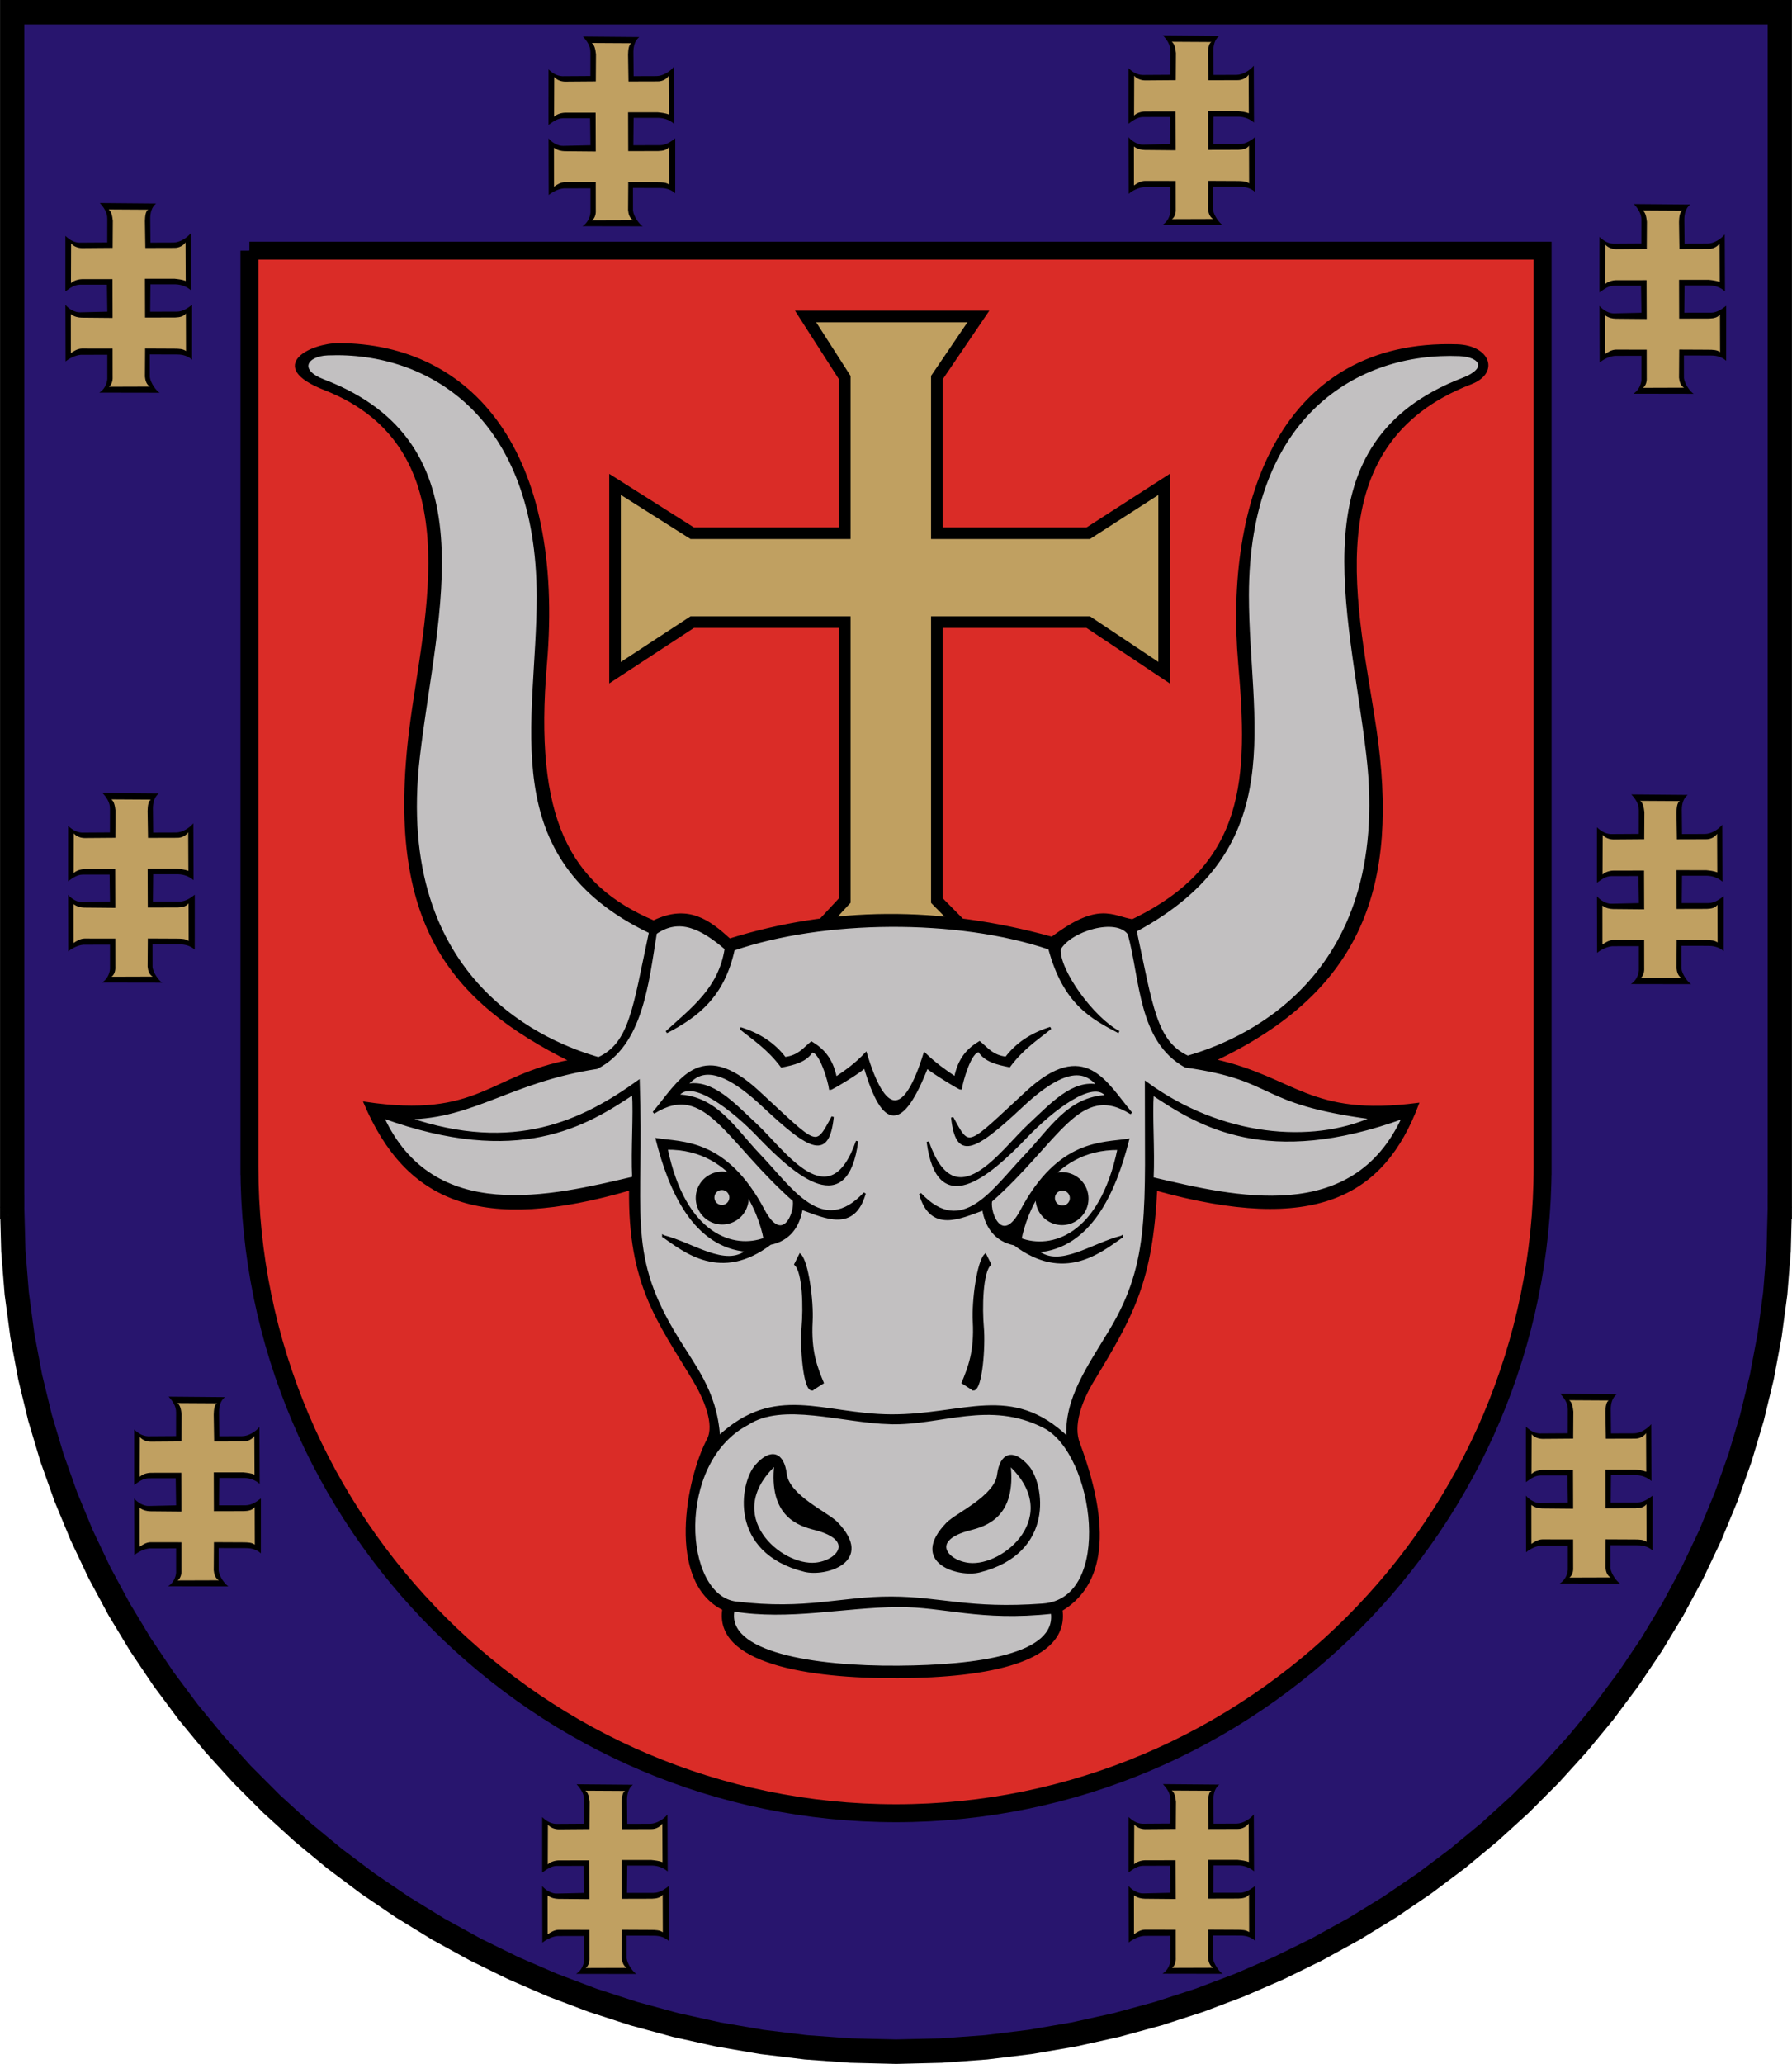<?xml version="1.0" encoding="UTF-8" standalone="no"?>
<!-- Created with Inkscape (http://www.inkscape.org/) -->

<svg
   xmlns:dc="http://purl.org/dc/elements/1.1/"
   xmlns:cc="http://creativecommons.org/ns#"
   xmlns:rdf="http://www.w3.org/1999/02/22-rdf-syntax-ns#"
   xmlns:svg="http://www.w3.org/2000/svg"
   xmlns="http://www.w3.org/2000/svg"
   version="1.0"
   width="774.14"
   height="891.161"
   id="svg3323">
  <defs
     id="defs3325">
    <style
       type="text/css"
       id="style6" />
    <style
       type="text/css"
       id="style4326" />
  </defs>
  <g
     transform="translate(634.927,-206.948)"
     id="layer1">
    <g
       id="g4935">
      <path
         d="m -629.667,212.235 763.617,0 0,515.832 -0.002,0 c 0,0.06 0.002,0.121 0.002,0.182 0,200.8 -171.516,364.573 -381.809,364.573 -210.293,0 -381.809,-163.773 -381.809,-364.573 0,-0.06 0.002,-0.121 0.002,-0.182 l -0.002,0 0,-515.832 10e-4,0 z"
         id="_75617888"
         style="fill:#28156e;fill-opacity:1" />
      <path
         d="m 139.192,212.235 -5.24,5.288 -763.617,0 0,-10.575 763.617,0 5.24,5.288 0,0 z m -5.24,-5.288 5.24,0 0,5.288 -5.24,-5.288 z m 0,526.405 -5.24,-5.288 0,-515.832 10.48,0 0,515.832 -5.24,5.288 z m 5.24,-5.288 0,5.288 -5.24,0 5.24,-5.288 z m -10.503,0 5.261,-5.288 0.002,0 0,10.575 -0.002,0 -5.261,-5.288 0,0 z m 0,0 0,-5.288 5.261,0 -5.261,5.288 z m 10.503,0.182 -10.48,0 -0.021,0 0,-0.005 0,-0.006 0,-0.005 0,-0.006 0,-0.005 0.021,0.242 -5e-4,-0.005 -0.021,-0.254 0,-0.005 0,-0.006 0.021,0.243 -5e-4,-0.006 -0.021,-0.253 0,-0.006 0,-0.005 0.021,0.243 -4.9e-4,-0.006 -0.021,-0.253 0,-0.006 0.021,0.243 -5e-4,-0.006 -0.021,-0.253 0,-0.006 0,-0.005 0.021,0.242 -4.9e-4,-0.005 -0.021,-0.254 0,-0.005 0,-0.006 0,-0.005 0,-0.006 0,-0.005 10.522,0 0,0.005 0,0.006 0,0.005 0,0.006 0,0.005 -0.021,-0.242 5e-4,0.005 0.021,0.254 0,0.005 0,0.006 -0.021,-0.243 4.9e-4,0.006 0.021,0.253 0,0.006 -0.021,-0.242 5e-4,0.006 0.021,0.253 0,0.005 0,0.006 -0.021,-0.243 4.9e-4,0.006 0.021,0.253 0,0.006 0,0.005 -0.021,-0.242 5e-4,0.005 0.021,0.254 0,0.005 0,0.006 0,0.005 0,0.006 0,0.005 -0.021,0 z m 0.021,0 -0.01,0 -0.01,0 0.021,0 0,0 z m -387.07,369.861 0,-10.575 0,0 19.351,-0.455 19.099,-1.391 18.823,-2.305 18.503,-3.174 18.219,-4.02 17.85,-4.864 17.476,-5.663 17.101,-6.46 16.678,-7.214 16.233,-7.965 15.762,-8.671 15.288,-9.376 14.77,-10.037 14.226,-10.694 13.68,-11.309 13.087,-11.92 12.492,-12.508 11.831,-13.031 11.187,-13.595 10.519,-14.092 9.805,-14.588 9.068,-15.04 8.327,-15.488 7.56,-15.894 6.75,-16.297 5.915,-16.655 5.076,-17.032 4.214,-17.344 3.326,-17.634 2.394,-17.941 1.459,-18.183 0.498,-18.444 10.48,0 -0.498,18.981 -1.5,18.761 -2.477,18.478 -3.409,18.212 -4.337,17.881 -5.241,17.528 -6.121,17.192 -6.956,16.792 -7.766,16.39 -8.573,15.943 -9.355,15.494 -10.093,15.001 -10.806,14.505 -11.516,13.967 -12.201,13.445 -12.821,12.839 -13.457,12.25 -14.05,11.639 -14.638,10.983 -15.18,10.326 -15.699,9.624 -16.214,8.919 -16.685,8.171 -17.131,7.42 -17.552,6.626 -17.97,5.829 -18.343,4.988 -18.672,4.144 -19.037,3.257 -19.317,2.346 -19.592,1.433 -19.844,0.497 0,0 0,0 z m 0,0 0,0 0,0 0,0 z m -387.07,-369.861 10.522,0 -0.021,0 0.498,18.444 1.459,18.183 2.394,17.941 3.326,17.634 4.214,17.344 5.076,17.032 5.915,16.655 6.75,16.297 7.56,15.894 8.327,15.488 9.068,15.04 9.805,14.588 10.519,14.092 11.187,13.595 11.831,13.031 12.492,12.508 13.087,11.92 13.68,11.309 14.226,10.694 14.77,10.037 15.288,9.376 15.763,8.671 16.233,7.965 16.678,7.214 17.101,6.46 17.477,5.663 17.85,4.864 18.219,4.02 18.503,3.174 18.823,2.305 19.099,1.391 19.351,0.455 0,10.575 -19.844,-0.497 -19.592,-1.433 -19.317,-2.346 -19.037,-3.257 -18.672,-4.144 -18.343,-4.988 -17.971,-5.829 -17.552,-6.626 -17.131,-7.42 -16.685,-8.171 -16.215,-8.919 -15.699,-9.624 -15.18,-10.326 -14.638,-10.983 -14.05,-11.639 -13.457,-12.25 -12.821,-12.839 -12.201,-13.445 -11.516,-13.967 -10.806,-14.505 -10.093,-15.001 -9.355,-15.494 -8.573,-15.943 -7.766,-16.39 -6.956,-16.792 -6.121,-17.192 -5.241,-17.528 -4.337,-17.881 -3.409,-18.212 -2.477,-18.478 -1.5,-18.761 -0.498,-18.981 -0.021,0 0,0 z m 0.021,0 -0.01,0 -0.01,0 0.021,0 z m 5.242,5.106 0,-10.575 5.261,5.288 0,0.005 0,0.006 0,0.005 0,0.006 0,0.005 -0.021,0.254 -4.9e-4,0.005 0.021,-0.242 0,0.005 0,0.006 -0.021,0.253 -5e-4,0.006 0.021,-0.243 0,0.006 -0.021,0.253 -4.9e-4,0.006 0.021,-0.243 0,0.005 0,0.006 -0.021,0.253 -5e-4,0.006 0.021,-0.243 0,0.006 0,0.005 -0.021,0.254 -5e-4,0.005 0.021,-0.242 0,0.005 0,0.006 0,0.005 0,0.006 0,0.005 -10.522,0 0,-0.005 0,-0.006 0,-0.005 0,-0.006 0,-0.005 0.021,-0.254 5e-4,-0.005 -0.021,0.242 0,-0.005 0,-0.006 0.021,-0.253 4.9e-4,-0.006 -0.021,0.243 0,-0.006 0,-0.005 0.021,-0.253 5e-4,-0.006 -0.021,0.242 0,-0.006 0.021,-0.253 4.9e-4,-0.006 -0.021,0.243 0,-0.006 0,-0.005 0.021,-0.254 5e-4,-0.005 -0.021,0.242 0,-0.005 0,-0.006 0,-0.005 0,-0.006 0,-0.005 5.261,5.288 0,0 z m 0,-10.575 5.261,0 0,5.288 -5.261,-5.288 z m -5.242,5.288 5.24,-5.288 0.002,0 0,10.575 -0.002,0 -5.24,-5.288 0,0 z m 5.24,5.288 -5.24,0 0,-5.288 5.24,5.288 z m 0,-526.405 5.24,5.288 0,515.832 -10.48,0 0,-515.832 5.24,-5.288 0,0 z m -5.24,5.288 0,-5.288 5.24,0 -5.24,5.288 z"
         id="_756178881"
         style="fill:#000000;fill-rule:nonzero" />
      <path
         d="m -567.485,294.824 c -1.986,1.602 -2.504,4.057 -2.537,6.364 l 0.099,10.527 9.916,-0.034 c 2.734,-0.029 5.79,-1.943 7.451,-3.968 l 0.098,24.558 c -1.878,-1.654 -4.255,-2.482 -6.601,-2.548 l -10.869,-0.004 -0.116,11.82 11.473,-0.013 c 2.802,0.006 5.241,-1.904 6.635,-2.981 l -0.018,23.72 c -2.322,-2.12 -5.139,-2.285 -6.856,-2.266 l -11.389,-0.019 0.011,9.789 c 0.273,2.514 2.786,5.966 4.219,6.763 l -26.073,-0.045 c 2.027,-1.166 3.356,-3.735 3.479,-5.935 l -0.002,-10.433 -11.524,0.027 c -2.337,0.233 -4.844,1.475 -6.514,2.871 l -0.068,-24.446 c 1.438,1.8 4.175,3.346 6.326,3.238 l 11.785,-0.272 -0.177,-11.687 -11.699,0.015 c -2.51,0.11 -4.105,1.376 -6.244,2.884 l 0.003,-23.949 c 2.155,2.009 4.169,3.102 7.004,2.917 l 11.076,-0.071 0.022,-10.151 c 0.085,-2.878 -1.689,-5.209 -3.241,-6.884 l 24.33,0.21 0,0 z"
         id="_75617816"
         style="fill:#000000" />
      <path
         d="m -572.136,314.009 12.499,-0.036 c 2.267,0.057 4.042,-1.151 4.862,-2.375 l 0.077,16.658 c -1.465,-0.576 -3.327,-0.787 -4.826,-0.935 l -12.78,-0.003 0.054,16.752 13.012,-0.034 c 2.004,-0.059 3.712,-0.454 4.614,-1.764 l 0.054,16.255 c -1.348,-0.982 -3.049,-0.994 -4.986,-1.019 l -12.676,-0.061 -0.082,12.087 c 0.156,1.714 0.633,3.448 2.183,4.37 l -17.755,0.058 c 1.282,-0.952 1.714,-2.758 1.619,-4.325 l -0.016,-12.149 -13.307,-0.023 c -1.907,0.056 -3.469,1.098 -4.727,1.944 l -0.011,-16.812 c 1.548,1.17 3.155,1.461 4.653,1.51 l 13.395,0.124 -0.055,-16.751 -13.191,0.011 c -1.782,0.063 -3.652,0.663 -4.753,1.733 l 0.065,-17.169 c 1.029,1.245 2.822,1.986 4.674,2.012 l 13.28,-0.104 0.073,-11.697 c -0.236,-2.061 -0.575,-3.985 -1.804,-4.883 l 17.118,0.101 c -1.147,0.529 -1.408,2.86 -1.453,4.909 l 0.19,11.617 0,0 z"
         id="_75617744"
         style="fill:#c0a061;fill-opacity:1" />
      <path
         d="m -537.767,810.198 c -1.986,1.602 -2.504,4.057 -2.538,6.364 l 0.099,10.527 9.916,-0.033 c 2.734,-0.029 5.789,-1.943 7.451,-3.968 l 0.097,24.558 c -1.878,-1.654 -4.255,-2.482 -6.601,-2.548 l -10.868,-0.004 -0.116,11.82 11.473,-0.013 c 2.802,0.006 5.241,-1.904 6.634,-2.981 l -0.017,23.72 c -2.323,-2.12 -5.139,-2.285 -6.856,-2.266 l -11.389,-0.019 0.011,9.789 c 0.273,2.514 2.785,5.966 4.219,6.763 l -26.073,-0.044 c 2.027,-1.166 3.356,-3.735 3.479,-5.935 l -0.002,-10.433 -11.524,0.027 c -2.337,0.233 -4.845,1.475 -6.514,2.871 l -0.068,-24.446 c 1.438,1.8 4.175,3.346 6.326,3.238 l 11.785,-0.272 -0.177,-11.687 -11.699,0.015 c -2.509,0.11 -4.105,1.376 -6.243,2.884 l 0.003,-23.949 c 2.155,2.009 4.169,3.102 7.004,2.917 l 11.076,-0.071 0.022,-10.151 c 0.084,-2.878 -1.689,-5.209 -3.241,-6.884 l 24.33,0.21 0,0 z"
         id="_75539008"
         style="fill:#000000" />
      <path
         d="m -542.417,829.385 12.499,-0.036 c 2.267,0.057 4.042,-1.151 4.862,-2.375 l 0.077,16.658 c -1.466,-0.575 -3.327,-0.787 -4.826,-0.935 l -12.78,-0.003 0.054,16.752 13.013,-0.034 c 2.003,-0.059 3.712,-0.454 4.614,-1.764 l 0.053,16.255 c -1.348,-0.982 -3.049,-0.994 -4.985,-1.019 l -12.676,-0.061 -0.082,12.087 c 0.156,1.714 0.633,3.448 2.182,4.37 l -17.755,0.058 c 1.282,-0.952 1.714,-2.758 1.619,-4.325 l -0.016,-12.149 -13.307,-0.023 c -1.907,0.056 -3.469,1.098 -4.727,1.944 l -0.012,-16.812 c 1.548,1.17 3.155,1.461 4.653,1.51 l 13.395,0.124 -0.054,-16.751 -13.192,0.011 c -1.782,0.063 -3.652,0.663 -4.753,1.733 l 0.066,-17.169 c 1.029,1.245 2.822,1.986 4.674,2.012 l 13.28,-0.104 0.073,-11.697 c -0.235,-2.061 -0.575,-3.985 -1.803,-4.883 l 17.118,0.101 c -1.146,0.529 -1.408,2.86 -1.453,4.909 l 0.19,11.617 0,0 z"
         id="_75538936"
         style="fill:#c0a061;fill-opacity:1" />
      <path
         d="m -358.768,222.963 c -1.986,1.602 -2.504,4.057 -2.537,6.364 l 0.099,10.527 9.916,-0.033 c 2.734,-0.029 5.79,-1.943 7.451,-3.968 l 0.097,24.558 c -1.878,-1.653 -4.255,-2.482 -6.601,-2.548 l -10.868,-0.004 -0.117,11.819 11.473,-0.013 c 2.802,0.007 5.241,-1.904 6.635,-2.981 l -0.017,23.72 c -2.323,-2.12 -5.139,-2.284 -6.856,-2.265 l -11.389,-0.019 0.012,9.789 c 0.273,2.514 2.785,5.966 4.219,6.764 l -26.073,-0.045 c 2.027,-1.166 3.356,-3.735 3.479,-5.935 l -0.002,-10.433 -11.524,0.027 c -2.337,0.233 -4.844,1.475 -6.514,2.871 l -0.067,-24.446 c 1.438,1.8 4.175,3.346 6.325,3.238 l 11.785,-0.272 -0.177,-11.687 -11.699,0.015 c -2.509,0.11 -4.105,1.377 -6.243,2.884 l 0.003,-23.949 c 2.155,2.01 4.168,3.102 7.004,2.917 l 11.076,-0.07 0.022,-10.152 c 0.084,-2.878 -1.689,-5.208 -3.241,-6.884 l 24.33,0.21 0,0 z"
         id="_75538840"
         style="fill:#000000" />
      <path
         d="m -363.418,242.147 12.499,-0.035 c 2.267,0.057 4.042,-1.151 4.862,-2.375 l 0.077,16.658 c -1.466,-0.575 -3.327,-0.787 -4.826,-0.935 l -12.78,-0.002 0.054,16.752 13.012,-0.034 c 2.004,-0.059 3.712,-0.453 4.614,-1.764 l 0.054,16.255 c -1.348,-0.982 -3.049,-0.994 -4.986,-1.019 l -12.676,-0.061 -0.082,12.087 c 0.156,1.714 0.633,3.448 2.183,4.37 l -17.755,0.058 c 1.282,-0.953 1.714,-2.758 1.619,-4.325 l -0.016,-12.149 -13.308,-0.023 c -1.906,0.056 -3.469,1.098 -4.727,1.944 l -0.011,-16.813 c 1.548,1.17 3.155,1.461 4.653,1.51 l 13.395,0.124 -0.055,-16.751 -13.191,0.011 c -1.782,0.062 -3.652,0.663 -4.753,1.733 l 0.066,-17.169 c 1.029,1.245 2.821,1.986 4.674,2.011 l 13.28,-0.103 0.073,-11.697 c -0.236,-2.061 -0.575,-3.984 -1.804,-4.883 l 17.118,0.101 c -1.147,0.529 -1.408,2.86 -1.453,4.909 l 0.19,11.616 0,0 z"
         id="_75538768"
         style="fill:#c0a061;fill-opacity:1" />
      <path
         d="m -108.226,222.433 c -1.986,1.602 -2.504,4.057 -2.537,6.364 l 0.099,10.527 9.916,-0.033 c 2.734,-0.029 5.79,-1.943 7.451,-3.968 l 0.097,24.558 c -1.878,-1.653 -4.255,-2.482 -6.601,-2.548 l -10.868,-0.004 -0.117,11.819 11.473,-0.013 c 2.802,0.007 5.241,-1.904 6.635,-2.981 l -0.017,23.72 c -2.323,-2.121 -5.139,-2.285 -6.856,-2.266 l -11.389,-0.019 0.012,9.789 c 0.273,2.513 2.785,5.966 4.219,6.763 l -26.073,-0.045 c 2.027,-1.166 3.356,-3.735 3.48,-5.935 l -0.002,-10.433 -11.524,0.027 c -2.337,0.232 -4.844,1.474 -6.514,2.87 l -0.067,-24.445 c 1.438,1.799 4.174,3.346 6.325,3.238 l 11.785,-0.272 -0.177,-11.686 -11.699,0.014 c -2.51,0.11 -4.105,1.377 -6.243,2.884 l 0.003,-23.949 c 2.155,2.01 4.168,3.102 7.004,2.917 l 11.075,-0.07 0.022,-10.152 c 0.085,-2.878 -1.689,-5.208 -3.24,-6.884 l 24.33,0.21 0,0 z"
         id="_75538672"
         style="fill:#000000" />
      <path
         d="m -112.877,241.617 12.499,-0.035 c 2.267,0.057 4.042,-1.151 4.862,-2.375 l 0.077,16.658 c -1.466,-0.575 -3.327,-0.787 -4.826,-0.935 l -12.78,-0.002 0.054,16.752 13.012,-0.034 c 2.004,-0.059 3.712,-0.453 4.614,-1.764 l 0.054,16.255 c -1.348,-0.982 -3.049,-0.994 -4.986,-1.019 l -12.676,-0.061 -0.082,12.087 c 0.156,1.714 0.633,3.448 2.183,4.37 l -17.755,0.058 c 1.282,-0.953 1.714,-2.758 1.619,-4.325 l -0.016,-12.149 -13.308,-0.023 c -1.906,0.056 -3.469,1.098 -4.727,1.944 l -0.011,-16.813 c 1.548,1.17 3.155,1.461 4.653,1.51 l 13.395,0.124 -0.054,-16.751 -13.191,0.011 c -1.782,0.062 -3.652,0.663 -4.753,1.733 l 0.065,-17.169 c 1.029,1.245 2.822,1.986 4.674,2.011 l 13.28,-0.103 0.073,-11.697 c -0.236,-2.06 -0.575,-3.984 -1.804,-4.883 l 17.118,0.101 c -1.147,0.529 -1.408,2.86 -1.453,4.909 l 0.19,11.616 0,0 z"
         id="_75538600"
         style="fill:#c0a061;fill-opacity:1" />
      <path
         d="m -361.51,977.563 c -1.986,1.602 -2.504,4.057 -2.537,6.364 l 0.099,10.527 9.916,-0.034 c 2.734,-0.029 5.79,-1.943 7.451,-3.968 l 0.098,24.558 c -1.878,-1.653 -4.255,-2.482 -6.601,-2.548 l -10.868,0 -0.117,11.819 11.473,-0.013 c 2.802,0.01 5.241,-1.904 6.635,-2.981 l -0.017,23.72 c -2.323,-2.121 -5.139,-2.285 -6.856,-2.266 l -11.389,-0.019 0.012,9.789 c 0.273,2.513 2.785,5.966 4.219,6.763 l -26.073,-0.045 c 2.027,-1.166 3.356,-3.735 3.48,-5.935 l -0.002,-10.433 -11.524,0.027 c -2.337,0.232 -4.844,1.475 -6.514,2.871 l -0.068,-24.446 c 1.438,1.8 4.175,3.345 6.326,3.238 l 11.785,-0.272 -0.177,-11.687 -11.699,0.015 c -2.51,0.11 -4.105,1.376 -6.244,2.884 l 0.003,-23.949 c 2.155,2.01 4.169,3.102 7.004,2.917 l 11.076,-0.07 0.022,-10.152 c 0.085,-2.878 -1.689,-5.208 -3.241,-6.884 l 24.33,0.21 0,0 z"
         id="_75538504"
         style="fill:#000000" />
      <path
         d="m -366.161,996.745 12.499,-0.035 c 2.267,0.057 4.042,-1.151 4.862,-2.375 l 0.077,16.658 c -1.466,-0.576 -3.327,-0.787 -4.826,-0.935 l -12.78,0 0.055,16.752 13.012,-0.034 c 2.004,-0.059 3.712,-0.454 4.614,-1.764 l 0.054,16.255 c -1.348,-0.982 -3.049,-0.993 -4.986,-1.019 l -12.676,-0.062 -0.082,12.087 c 0.156,1.714 0.633,3.448 2.183,4.37 l -17.755,0.058 c 1.282,-0.952 1.714,-2.758 1.619,-4.325 l -0.016,-12.149 -13.307,-0.023 c -1.906,0.056 -3.469,1.098 -4.727,1.944 l -0.011,-16.813 c 1.548,1.17 3.155,1.462 4.653,1.51 l 13.395,0.124 -0.054,-16.751 -13.191,0.011 c -1.782,0.063 -3.652,0.663 -4.753,1.733 l 0.065,-17.169 c 1.029,1.245 2.822,1.986 4.674,2.011 l 13.28,-0.103 0.073,-11.697 c -0.236,-2.061 -0.575,-3.985 -1.804,-4.883 l 17.118,0.101 c -1.147,0.529 -1.408,2.86 -1.453,4.909 l 0.19,11.616 0,0 z"
         id="_75538432"
         style="fill:#c0a061;fill-opacity:1" />
      <path
         d="m -108.211,977.499 c -1.986,1.602 -2.504,4.057 -2.537,6.364 l 0.099,10.527 9.916,-0.034 c 2.734,-0.029 5.79,-1.943 7.451,-3.968 l 0.098,24.558 c -1.878,-1.654 -4.255,-2.482 -6.601,-2.547 l -10.868,0 -0.117,11.82 11.473,-0.013 c 2.802,0.01 5.241,-1.904 6.635,-2.981 l -0.017,23.72 c -2.323,-2.121 -5.139,-2.285 -6.856,-2.266 l -11.389,-0.019 0.012,9.789 c 0.273,2.514 2.785,5.966 4.219,6.763 l -26.073,-0.045 c 2.027,-1.166 3.356,-3.735 3.48,-5.935 l -0.002,-10.433 -11.524,0.027 c -2.337,0.233 -4.844,1.475 -6.514,2.871 l -0.067,-24.446 c 1.438,1.8 4.174,3.345 6.325,3.238 l 11.785,-0.272 -0.177,-11.687 -11.699,0.015 c -2.51,0.11 -4.105,1.376 -6.244,2.884 l 0.003,-23.949 c 2.155,2.009 4.168,3.102 7.004,2.916 l 11.075,-0.07 0.022,-10.151 c 0.085,-2.878 -1.689,-5.209 -3.241,-6.884 l 24.33,0.21 0,0 z"
         id="_75538336"
         style="fill:#000000" />
      <path
         d="m -112.862,996.686 12.499,-0.036 c 2.267,0.057 4.042,-1.151 4.862,-2.375 l 0.077,16.658 c -1.466,-0.576 -3.327,-0.787 -4.826,-0.935 l -12.78,0 0.055,16.752 13.012,-0.034 c 2.004,-0.059 3.712,-0.454 4.614,-1.764 l 0.054,16.255 c -1.348,-0.982 -3.049,-0.994 -4.986,-1.019 l -12.676,-0.062 -0.082,12.087 c 0.156,1.714 0.633,3.448 2.183,4.37 l -17.755,0.058 c 1.282,-0.952 1.714,-2.758 1.619,-4.325 l -0.016,-12.149 -13.308,-0.023 c -1.906,0.056 -3.469,1.098 -4.727,1.944 l -0.011,-16.812 c 1.548,1.17 3.155,1.461 4.653,1.51 l 13.395,0.124 -0.055,-16.751 -13.191,0.011 c -1.782,0.063 -3.652,0.663 -4.753,1.733 l 0.065,-17.169 c 1.029,1.245 2.822,1.986 4.674,2.012 l 13.28,-0.104 0.073,-11.697 c -0.236,-2.061 -0.575,-3.985 -1.804,-4.883 l 17.118,0.101 c -1.147,0.529 -1.408,2.86 -1.453,4.909 l 0.19,11.617 0,0 z"
         id="_75538264"
         style="fill:#c0a061;fill-opacity:1" />
      <path
         d="m 63.459,808.978 c -1.986,1.602 -2.504,4.057 -2.538,6.364 l 0.099,10.527 9.916,-0.033 c 2.734,-0.029 5.789,-1.943 7.451,-3.968 l 0.097,24.558 c -1.878,-1.653 -4.255,-2.482 -6.601,-2.548 l -10.868,-0.004 -0.116,11.819 11.473,-0.013 c 2.802,0.007 5.241,-1.904 6.634,-2.981 l -0.017,23.72 c -2.323,-2.12 -5.139,-2.284 -6.856,-2.265 l -11.389,-0.019 0.011,9.789 c 0.273,2.514 2.785,5.966 4.219,6.764 l -26.073,-0.045 c 2.027,-1.166 3.356,-3.735 3.479,-5.935 l -0.003,-10.433 -11.524,0.027 c -2.336,0.233 -4.844,1.475 -6.514,2.871 l -0.067,-24.446 c 1.438,1.8 4.175,3.346 6.325,3.238 l 11.786,-0.272 -0.177,-11.687 -11.699,0.015 c -2.509,0.11 -4.105,1.377 -6.243,2.884 l 0.003,-23.949 c 2.155,2.009 4.168,3.102 7.004,2.917 l 11.076,-0.071 0.022,-10.151 c 0.084,-2.878 -1.689,-5.208 -3.241,-6.884 l 24.33,0.211 0,0 z"
         id="_75538168"
         style="fill:#000000" />
      <path
         d="m 58.807,828.16 12.499,-0.035 c 2.267,0.057 4.042,-1.151 4.862,-2.375 l 0.077,16.658 c -1.466,-0.575 -3.327,-0.787 -4.826,-0.935 l -12.78,-0.002 0.054,16.751 13.013,-0.034 c 2.003,-0.059 3.712,-0.453 4.614,-1.764 l 0.054,16.255 c -1.348,-0.982 -3.049,-0.994 -4.985,-1.019 l -12.676,-0.061 -0.082,12.087 c 0.156,1.713 0.633,3.448 2.182,4.37 l -17.755,0.058 c 1.282,-0.953 1.714,-2.758 1.619,-4.325 l -0.016,-12.149 -13.307,-0.023 c -1.907,0.056 -3.469,1.098 -4.727,1.944 l -0.012,-16.813 c 1.548,1.17 3.155,1.461 4.653,1.51 l 13.395,0.124 -0.054,-16.751 -13.192,0.011 c -1.782,0.062 -3.652,0.663 -4.753,1.733 l 0.065,-17.169 c 1.029,1.245 2.822,1.985 4.674,2.011 l 13.28,-0.103 0.073,-11.697 c -0.235,-2.061 -0.575,-3.984 -1.803,-4.883 l 17.118,0.1 c -1.146,0.529 -1.408,2.86 -1.453,4.909 l 0.19,11.617 0,0 z"
         id="_75538096"
         style="fill:#c0a061;fill-opacity:1" />
      <path
         d="m -566.33,549.544 c -1.986,1.602 -2.504,4.057 -2.537,6.364 l 0.099,10.527 9.916,-0.033 c 2.734,-0.029 5.79,-1.943 7.451,-3.968 l 0.098,24.558 c -1.878,-1.653 -4.255,-2.482 -6.601,-2.548 l -10.868,-0.004 -0.117,11.819 11.473,-0.013 c 2.802,0.007 5.241,-1.904 6.635,-2.981 l -0.017,23.72 c -2.323,-2.121 -5.139,-2.285 -6.856,-2.266 l -11.389,-0.019 0.012,9.789 c 0.273,2.513 2.785,5.966 4.219,6.763 l -26.073,-0.045 c 2.027,-1.166 3.356,-3.735 3.48,-5.935 l -0.002,-10.433 -11.524,0.027 c -2.337,0.232 -4.844,1.475 -6.514,2.871 l -0.067,-24.446 c 1.438,1.8 4.174,3.346 6.325,3.238 l 11.785,-0.272 -0.177,-11.686 -11.699,0.015 c -2.51,0.11 -4.105,1.376 -6.244,2.884 l 0.003,-23.949 c 2.155,2.01 4.168,3.102 7.004,2.917 l 11.075,-0.07 0.022,-10.152 c 0.085,-2.878 -1.689,-5.208 -3.241,-6.884 l 24.33,0.21 0,0 z"
         id="_75538000"
         style="fill:#000000" />
      <path
         d="m -570.98,568.732 12.499,-0.035 c 2.267,0.057 4.042,-1.151 4.862,-2.375 l 0.077,16.658 c -1.466,-0.576 -3.327,-0.788 -4.826,-0.935 l -12.78,-0.002 0.055,16.752 13.012,-0.034 c 2.004,-0.059 3.712,-0.453 4.614,-1.764 l 0.054,16.255 c -1.348,-0.982 -3.049,-0.993 -4.986,-1.019 l -12.676,-0.061 -0.082,12.087 c 0.156,1.714 0.633,3.448 2.183,4.37 l -17.755,0.058 c 1.282,-0.953 1.714,-2.758 1.619,-4.325 l -0.016,-12.149 -13.308,-0.023 c -1.906,0.056 -3.469,1.098 -4.727,1.944 l -0.011,-16.813 c 1.548,1.17 3.155,1.461 4.653,1.51 l 13.395,0.124 -0.054,-16.751 -13.191,0.011 c -1.782,0.062 -3.652,0.663 -4.753,1.733 l 0.065,-17.169 c 1.029,1.245 2.822,1.986 4.674,2.011 l 13.28,-0.103 0.073,-11.697 c -0.236,-2.061 -0.575,-3.985 -1.804,-4.883 l 17.118,0.101 c -1.147,0.529 -1.408,2.86 -1.453,4.909 l 0.19,11.616 0,0 z"
         id="_75537928"
         style="fill:#c0a061;fill-opacity:1" />
      <path
         d="m 94.142,550.179 c -1.986,1.602 -2.504,4.057 -2.537,6.364 l 0.099,10.527 9.916,-0.033 c 2.734,-0.029 5.79,-1.943 7.451,-3.968 l 0.097,24.558 c -1.878,-1.653 -4.255,-2.482 -6.6,-2.548 l -10.869,-0.004 -0.116,11.819 11.473,-0.013 c 2.802,0.007 5.241,-1.904 6.634,-2.981 l -0.017,23.72 c -2.322,-2.121 -5.139,-2.285 -6.856,-2.266 l -11.389,-0.019 0.011,9.789 c 0.273,2.513 2.786,5.966 4.219,6.763 l -26.073,-0.045 c 2.027,-1.166 3.356,-3.735 3.479,-5.935 l -0.002,-10.433 -11.524,0.027 c -2.337,0.232 -4.844,1.475 -6.514,2.871 l -0.068,-24.446 c 1.438,1.8 4.175,3.346 6.326,3.238 l 11.785,-0.272 -0.177,-11.686 -11.699,0.014 c -2.509,0.11 -4.105,1.377 -6.243,2.884 l 0.003,-23.949 c 2.155,2.01 4.169,3.102 7.004,2.917 l 11.076,-0.07 0.022,-10.152 c 0.084,-2.878 -1.689,-5.208 -3.241,-6.884 l 24.33,0.21 0,0 z"
         id="_75537832"
         style="fill:#000000" />
      <path
         d="m 89.495,569.362 12.499,-0.035 c 2.267,0.057 4.042,-1.151 4.862,-2.375 l 0.077,16.658 c -1.466,-0.576 -3.327,-0.788 -4.826,-0.935 l -12.78,-0.002 0.055,16.752 13.012,-0.034 c 2.003,-0.059 3.712,-0.453 4.614,-1.764 l 0.054,16.255 c -1.348,-0.982 -3.049,-0.993 -4.986,-1.019 l -12.676,-0.061 -0.082,12.087 c 0.156,1.714 0.633,3.448 2.182,4.37 l -17.755,0.058 c 1.282,-0.953 1.714,-2.758 1.619,-4.325 l -0.016,-12.149 -13.307,-0.023 c -1.907,0.056 -3.469,1.098 -4.727,1.944 l -0.011,-16.813 c 1.548,1.17 3.155,1.461 4.653,1.51 l 13.395,0.124 -0.055,-16.751 -13.191,0.011 c -1.782,0.062 -3.652,0.663 -4.753,1.733 l 0.065,-17.169 c 1.029,1.245 2.822,1.986 4.674,2.011 l 13.28,-0.103 0.073,-11.697 c -0.236,-2.06 -0.575,-3.984 -1.804,-4.883 l 17.118,0.101 c -1.147,0.529 -1.409,2.86 -1.453,4.909 l 0.19,11.616 0,0 z"
         id="_75537760"
         style="fill:#c0a061;fill-opacity:1" />
      <path
         d="m 95.233,295.274 c -1.986,1.602 -2.504,4.057 -2.537,6.364 l 0.099,10.527 9.916,-0.033 c 2.734,-0.029 5.79,-1.943 7.451,-3.968 l 0.097,24.558 c -1.878,-1.653 -4.255,-2.482 -6.601,-2.548 l -10.868,-0.004 -0.117,11.819 11.473,-0.013 c 2.802,0.007 5.241,-1.904 6.635,-2.981 l -0.017,23.72 c -2.323,-2.12 -5.139,-2.284 -6.856,-2.265 l -11.389,-0.019 0.012,9.789 c 0.273,2.514 2.785,5.966 4.219,6.764 l -26.073,-0.045 c 2.027,-1.166 3.356,-3.735 3.48,-5.935 l -0.003,-10.433 -11.524,0.027 c -2.337,0.233 -4.844,1.475 -6.514,2.871 l -0.067,-24.446 c 1.438,1.8 4.174,3.346 6.325,3.238 l 11.785,-0.272 -0.177,-11.687 -11.699,0.015 c -2.51,0.11 -4.105,1.377 -6.243,2.884 l 0.003,-23.949 c 2.155,2.009 4.168,3.102 7.004,2.917 l 11.075,-0.071 0.022,-10.151 c 0.085,-2.878 -1.689,-5.208 -3.241,-6.884 l 24.33,0.211 0,0 z"
         id="_75537664"
         style="fill:#000000" />
      <path
         d="m 90.581,314.458 12.499,-0.035 c 2.267,0.057 4.042,-1.151 4.862,-2.375 l 0.077,16.658 c -1.466,-0.575 -3.327,-0.787 -4.826,-0.935 l -12.78,-0.002 0.054,16.751 13.012,-0.034 c 2.004,-0.059 3.712,-0.453 4.614,-1.764 l 0.054,16.255 c -1.348,-0.982 -3.049,-0.994 -4.986,-1.019 l -12.676,-0.061 -0.082,12.087 c 0.156,1.713 0.633,3.448 2.183,4.37 l -17.755,0.058 c 1.282,-0.953 1.714,-2.758 1.619,-4.325 l -0.016,-12.149 -13.308,-0.023 c -1.906,0.056 -3.469,1.098 -4.727,1.944 L 58.388,343.046 c 1.548,1.17 3.155,1.461 4.653,1.51 l 13.395,0.124 -0.055,-16.751 -13.191,0.011 c -1.782,0.062 -3.652,0.663 -4.753,1.733 l 0.065,-17.169 c 1.029,1.245 2.822,1.985 4.674,2.011 l 13.28,-0.103 0.073,-11.697 c -0.236,-2.061 -0.575,-3.984 -1.804,-4.883 l 17.118,0.101 c -1.147,0.529 -1.408,2.86 -1.453,4.909 l 0.19,11.617 0,0 z"
         id="_75537592"
         style="fill:#c0a061;fill-opacity:1" />
      <path
         d="m -527.187,315.185 558.66,0 0,395.219 -0.002,0 c 0,0.046 0.002,0.093 0.002,0.139 0,153.85 -125.48,279.329 -279.329,279.329 -153.85,0 -279.329,-125.48 -279.329,-279.329 0,-0.046 10e-4,-0.093 10e-4,-0.139 l -10e-4,0 0,-395.219 -0.002,0 z"
         id="_75537472"
         style="fill:#da2c27;fill-opacity:1;stroke:#000000;stroke-width:0.322" />
      <path
         d="m -527.187,315.185 558.66,0 0,395.219 -0.002,0 c 0,0.046 0.002,0.093 0.002,0.139 0,153.85 -125.48,279.329 -279.329,279.329 -153.85,0 -279.329,-125.48 -279.329,-279.329 0,-0.046 10e-4,-0.093 10e-4,-0.139 l -10e-4,0 0,-395.219 -0.002,0 z"
         id="_75251536"
         style="fill:none;stroke:#000000;stroke-width:7.741" />
    </g>
    <g
       transform="translate(2,0)"
       id="g5925">
      <path
         d="m -288.904,613.956 16.92,-18.183 0,-120.208 -65.912,0 -33.335,21.845 0,-81.317 33.335,21.087 65.912,0 0,-67.175 -16.92,-26.39 74.625,0 -17.93,26.39 0,67.175 65.407,0 32.767,-21.087 0,81.317 -32.767,-21.845 -65.407,0 0,120.208 17.93,18.183 -74.625,0 z"
         id="path4961"
         style="fill:#c0a061;fill-opacity:1;fill-rule:evenodd;stroke:#000000;stroke-width:5;stroke-linecap:butt;stroke-linejoin:miter;stroke-miterlimit:4;stroke-opacity:1;stroke-dasharray:none" />
      <path
         d="m -324.385,901.723 c -3.623,22.831 36.006,29.534 75.38,29.338 38.871,-0.193 73.595,-6.773 70.587,-28.96 15.616,-9.367 23.117,-30.145 7.45,-72.1 -2.737,-7.33 0.41,-17.453 6.334,-27.192 17.255,-28.366 25.17,-42.885 27.128,-82.283 68.59,19.001 98.153,2.668 113.011,-36.871 -46.885,6.053 -52.952,-11.202 -87.883,-18.94 64.229,-30.347 79.42,-75.781 69.574,-142.937 -7.416,-50.68 -27.455,-122.882 41.29,-149.376 11.95,-4.614 7.91,-15.84 -5.935,-16.289 -75.718,-2.459 -100.171,67.239 -94.07,137.381 4.273,49.13 3.662,86.915 -46.214,110.864 -8.868,-1.46 -14.431,-7.784 -34.724,7.576 -48.851,-13.533 -95.137,-12.985 -139.275,0.758 -8.755,-7.907 -17.803,-15.105 -32.83,-7.829 -36.86,-15.555 -52.274,-44.735 -46.593,-111.117 7.855,-91.664 -32.106,-137.978 -89.525,-138.138 -11.371,-0.032 -31.609,9.263 -5.935,19.319 64.371,25.212 42.99,98.677 36.997,146.851 -10.458,83.935 17.497,117.311 69.322,143.189 -35.117,6.318 -39.591,25.636 -89.02,18.183 18.281,42.8 50.326,55.941 114.652,37.249 -0.561,41.173 12.303,57.116 27.316,82.075 4.916,8.173 9.759,19.544 6.271,26.138 -8.911,16.847 -17.63,61.114 6.692,73.11 z"
         id="path5917"
         style="fill:#000000;fill-rule:evenodd;stroke:#000000;stroke-width:1px;stroke-linecap:butt;stroke-linejoin:miter;stroke-opacity:1" />
      <path
         d="m -123.845,663.264 c -13.934,-6.426 -15.528,-21.819 -22.539,-54.422 67.403,-36.195 48.451,-90.315 48.487,-144.894 0.052,-77.515 47.285,-105.536 91.482,-103.73 9.41,0.387 12.675,6.061 1.452,10.354 -71.752,27.446 -48.653,98.854 -41.227,162.319 11.559,98.779 -56.952,124.438 -77.655,130.373 z"
         id="path5836"
         style="fill:#c2c0c1;fill-opacity:1;fill-rule:evenodd;stroke:#000000;stroke-width:1px;stroke-linecap:butt;stroke-linejoin:miter;stroke-opacity:1" />
      <path
         d="m -353.68,609.852 c 10.257,-7.154 19.881,-2.222 30.305,6.692 -2.624,17.336 -14.735,26.068 -25.633,36.05 13.185,-6.832 24.547,-15.373 28.979,-35.671 38.7,-13.322 96.549,-13.924 136.434,-0.442 6.483,23.87 18.307,29.943 30.052,36.113 -11.292,-5.914 -26.318,-26.755 -25.633,-35.86 4.558,-8.219 24.615,-14.194 29.926,-6.566 5.471,20.022 4.438,46.071 24.37,57.2 40.788,5.789 29.887,15.659 80.623,22.413 -25.997,11.492 -64.998,8.564 -97.606,-15.342 -0.12,54.363 2.574,77.05 -15.215,106.697 -9.392,15.685 -19.811,29.86 -18.625,46.656 -24.339,-23.339 -44.666,-9.442 -76.456,-9.66 -29.361,-0.201 -49.955,-13.491 -74.183,9.218 -1.379,-20.298 -11.018,-30.625 -19.887,-45.709 -20.417,-34.724 -12.816,-51.139 -14.837,-107.834 -24.011,17.255 -53.58,31.735 -99.689,15.973 28.578,-0.306 44.364,-16.065 81.696,-21.781 19.371,-9.9 21.856,-36.48 25.38,-58.147 z"
         id="path5905"
         style="fill:#c2c0c1;fill-opacity:1;fill-rule:evenodd;stroke:#000000;stroke-width:1px;stroke-linecap:butt;stroke-linejoin:miter;stroke-opacity:1" />
      <path
         d="m -263.334,667.494 c -0.93,1.578 -14.336,9.675 -14.963,9.596 -0.361,-2.935 -4.133,-16.587 -7.955,-16.162 -2.661,4.289 -7.998,5.435 -13.006,6.44 -5.846,-7.811 -11.855,-11.569 -17.804,-16.415 8.028,2.499 14.531,6.677 19.193,12.879 6.059,-0.745 8.255,-4.065 11.49,-6.692 4.687,2.839 8.797,6.767 10.48,15.279 4.419,-2.928 8.839,-6.093 13.006,-10.543 8.126,27.014 16.665,28.078 25.38,0.063 4.419,4.261 8.839,7.426 13.258,10.354 1.684,-8.511 5.794,-12.44 10.48,-15.279 3.235,2.627 5.431,5.948 11.49,6.692 4.662,-6.203 11.165,-10.38 19.193,-12.879 -5.949,4.846 -11.958,8.604 -17.804,16.415 -5.007,-1.005 -10.344,-2.151 -13.006,-6.44 -3.822,-0.425 -7.594,13.228 -7.955,16.162 -0.627,0.079 -12.77,-7.45 -14.647,-9.218 -10.611,26.963 -18.656,27.441 -26.832,-0.253 z"
         id="path5838"
         style="fill:#000000;fill-rule:evenodd;stroke:#000000;stroke-width:1px;stroke-linecap:butt;stroke-linejoin:miter;stroke-opacity:1" />
      <path
         d="m -286.126,806.895 4.546,-2.904 c -2.655,-6.489 -5.494,-13.355 -4.798,-26.39 0.488,-9.145 -1.792,-25.738 -4.925,-28.789 l -2.02,4.041 c 3.676,3.38 3.889,19.026 3.157,27.274 -0.727,8.19 0.639,26.769 4.041,26.769 z"
         id="path5843"
         style="fill:#000000;fill-rule:evenodd;stroke:#000000;stroke-width:1px;stroke-linecap:butt;stroke-linejoin:miter;stroke-opacity:1" />
      <path
         d="m -216.441,806.879 -4.546,-2.904 c 2.655,-6.489 5.494,-13.355 4.798,-26.39 -0.488,-9.145 1.792,-25.738 4.925,-28.789 l 2.02,4.041 c -3.676,3.38 -3.889,19.026 -3.157,27.274 0.727,8.19 -0.639,26.769 -4.041,26.769 z"
         id="path5845"
         style="fill:#000000;fill-rule:evenodd;stroke:#000000;stroke-width:1px;stroke-linecap:butt;stroke-linejoin:miter;stroke-opacity:1" />
      <path
         d="m -252.286,821.416 c -21.134,-0.559 -46.644,-9.595 -61.746,0.379 -31.613,16.58 -28.195,74.35 -4.924,77.15 30.814,3.689 44.992,-2.221 67.175,-2.147 21.603,0.072 33.218,5.362 65.407,3.03 31.286,-2.266 22.772,-65.381 0.505,-76.772 -23.653,-12.1 -44.283,-1.056 -66.418,-1.642 z"
         id="path5903"
         style="fill:#c2c0c1;fill-opacity:1;fill-rule:evenodd;stroke:#000000;stroke-width:1px;stroke-linecap:butt;stroke-linejoin:miter;stroke-opacity:1" />
      <path
         d="m -289.317,885.15 c 8.777,2.193 30.078,-3.917 13.763,-20.708 -3.93,-4.044 -20.782,-11.485 -21.971,-20.961 -1.142,-9.1 -6.308,-10.978 -12.753,-3.662 -6.537,7.42 -11.628,37.187 20.961,45.331 z"
         id="path5855"
         style="fill:#000000;fill-rule:evenodd;stroke:#000000;stroke-width:1px;stroke-linecap:butt;stroke-linejoin:miter;stroke-opacity:1" />
      <path
         d="m -301.909,839.094 c -23.984,22.338 2.312,44.679 17.425,43.058 9.703,-1.041 17.454,-10.493 -0.253,-15.026 -6.819,-1.746 -19.821,-5.497 -17.173,-28.032 z"
         id="path5849"
         style="fill:#c2c0c1;fill-opacity:1;fill-rule:evenodd;stroke:#000000;stroke-width:1px;stroke-linecap:butt;stroke-linejoin:miter;stroke-opacity:1" />
      <path
         d="m -213.9,885.434 c -8.777,2.193 -30.078,-3.917 -13.763,-20.708 3.93,-4.044 20.782,-11.485 21.971,-20.961 1.142,-9.1 6.308,-10.978 12.753,-3.662 6.537,7.42 11.628,37.187 -20.961,45.331 z"
         id="path5853"
         style="fill:#000000;fill-rule:evenodd;stroke:#000000;stroke-width:1px;stroke-linecap:butt;stroke-linejoin:miter;stroke-opacity:1" />
      <path
         d="m -200.867,839.22 c 23.984,22.338 -2.312,44.679 -17.425,43.058 -9.703,-1.041 -17.454,-10.493 0.253,-15.026 6.819,-1.746 19.821,-5.497 17.173,-28.032 z"
         id="path5851"
         style="fill:#c2c0c1;fill-opacity:1;fill-rule:evenodd;stroke:#000000;stroke-width:1px;stroke-linecap:butt;stroke-linejoin:miter;stroke-opacity:1" />
      <path
         d="m -320.092,902.228 c -3.707,18.508 34.469,24.694 71.216,24.427 34.307,-0.249 68.962,-4.962 66.417,-23.417 -31.336,3.371 -46.346,-3.031 -66.544,-2.904 -23.181,0.146 -47.133,5.873 -71.089,1.894 z"
         id="path5859"
         style="fill:#c2c0c1;fill-opacity:1;fill-rule:evenodd;stroke:#000000;stroke-width:1px;stroke-linecap:butt;stroke-linejoin:miter;stroke-opacity:1" />
      <path
         d="m -350.397,740.73 c 9.259,6.43 24.847,19.4 46.214,3.22 8.267,-1.662 12.299,-7.611 13.511,-15.152 9.979,3.551 22.563,9.971 27.274,-6.629 -18.307,19.552 -31.702,-2.088 -45.331,-16.289 -10.879,-11.337 -18.646,-25.275 -35.355,-25.885 5.671,-8.303 24.115,6.269 34.724,17.362 16.967,17.741 38.312,35.457 42.679,2.336 -11.835,34.134 -31.613,4 -43.815,-7.26 -9.268,-8.552 -18.834,-19.481 -30.052,-16.92 4.032,-4.078 10.79,-12.25 33.272,8.839 21.067,19.762 28.092,22.757 30.052,4.861 -7.566,13.874 -6.124,13.141 -32.135,-10.859 -25.196,-23.248 -34.221,-3.972 -45.204,9.028 22.556,-14.223 31.368,12.088 60.609,37.881 0.901,5.76 -5.012,19.565 -13.132,4.23 -16.247,-30.685 -35.292,-28.874 -46.088,-30.62 5.771,22.67 16.315,46.248 39.08,48.109 -9.449,7.778 -23.541,-3.047 -36.302,-6.25 z"
         id="path5879"
         style="fill:#000000;fill-rule:evenodd;stroke:#000000;stroke-width:1px;stroke-linecap:butt;stroke-linejoin:miter;stroke-opacity:1" />
      <path
         d="m -349.008,702.849 c 7.89,38.179 29.402,43.925 42.426,39.017 -1.918,-10.443 -12.073,-39.345 -42.426,-39.017 z"
         id="path5875"
         style="fill:#c2c0c1;fill-opacity:1;fill-rule:evenodd;stroke:#000000;stroke-width:1px;stroke-linecap:butt;stroke-linejoin:miter;stroke-opacity:1" />
      <path
         d="m -313.4,726.651 a 9.533,9.533 0 1 1 -19.067,0 9.533,9.533 0 1 1 19.067,0 z"
         transform="matrix(1.199,0,0,1.199,62.265,-147.019)"
         id="path5869"
         style="fill:#000000;fill-opacity:1;stroke:none" />
      <path
         d="m -319.966,725.388 a 3.22,3.22 0 1 1 -6.44,0 3.22,3.22 0 1 1 6.44,0 z"
         transform="translate(-1.894,-1.389)"
         id="path5863"
         style="fill:#c2c0c1;fill-opacity:1;stroke:none" />
      <path
         d="m -152.407,740.983 c -9.259,6.43 -24.847,19.4 -46.214,3.22 -8.267,-1.662 -12.299,-7.611 -13.511,-15.152 -9.979,3.551 -22.563,9.971 -27.274,-6.629 18.307,19.552 31.702,-2.088 45.331,-16.289 10.879,-11.337 18.646,-25.275 35.355,-25.885 -5.671,-8.303 -24.115,6.269 -34.724,17.362 -16.967,17.741 -38.312,35.457 -42.679,2.336 11.835,34.134 31.613,4 43.815,-7.26 9.268,-8.552 18.834,-19.481 30.052,-16.92 -4.032,-4.078 -10.79,-12.25 -33.272,8.839 -21.067,19.762 -28.092,22.757 -30.052,4.861 7.566,13.874 6.124,13.141 32.135,-10.859 25.196,-23.248 34.221,-3.972 45.204,9.028 -22.556,-14.223 -31.368,12.088 -60.609,37.881 -0.901,5.76 5.012,19.565 13.132,4.23 16.247,-30.685 35.292,-28.874 46.088,-30.62 -5.771,22.67 -16.315,46.248 -39.08,48.109 9.449,7.778 23.541,-3.047 36.302,-6.25 z"
         id="path5881"
         style="fill:#000000;fill-rule:evenodd;stroke:#000000;stroke-width:1px;stroke-linecap:butt;stroke-linejoin:miter;stroke-opacity:1" />
      <path
         d="m -153.669,702.976 c -7.89,38.179 -29.402,43.925 -42.426,39.017 1.918,-10.443 12.073,-39.345 42.426,-39.017 z"
         id="path5877"
         style="fill:#c2c0c1;fill-opacity:1;fill-rule:evenodd;stroke:#000000;stroke-width:1px;stroke-linecap:butt;stroke-linejoin:miter;stroke-opacity:1" />
      <path
         d="m -313.4,726.651 a 9.533,9.533 0 1 1 -19.067,0 9.533,9.533 0 1 1 19.067,0 z"
         transform="matrix(-1.199,0,0,1.199,-565.321,-146.767)"
         id="path5871"
         style="fill:#000000;fill-opacity:1;stroke:none" />
      <path
         d="m -319.966,725.388 a 3.22,3.22 0 1 1 -6.44,0 3.22,3.22 0 1 1 6.44,0 z"
         transform="matrix(-1,0,0,1,-501.162,-1.136)"
         id="path5873"
         style="fill:#c2c0c1;fill-opacity:1;stroke:none" />
      <path
         d="m -363.402,679.111 c 0.666,9.234 -0.508,24.065 0.063,36.365 -35.443,8.312 -86.545,20.85 -108.213,-26.201 58.632,21.234 87.623,3.51 108.149,-10.165 z"
         id="path5911"
         style="fill:#c2c0c1;fill-opacity:1;fill-rule:evenodd;stroke:#000000;stroke-width:1px;stroke-linecap:butt;stroke-linejoin:miter;stroke-opacity:1" />
      <path
         d="m -139,679.363 c -0.666,9.234 0.508,24.065 -0.063,36.365 35.443,8.312 86.545,20.85 108.213,-26.201 -58.632,21.234 -87.623,3.51 -108.149,-10.165 z"
         id="path5913"
         style="fill:#c2c0c1;fill-opacity:1;fill-rule:evenodd;stroke:#000000;stroke-width:1px;stroke-linecap:butt;stroke-linejoin:miter;stroke-opacity:1" />
      <path
         d="m -378.363,663.895 c 13.934,-6.426 15.276,-21.819 22.286,-54.422 -67.151,-32.154 -48.451,-90.315 -48.487,-144.894 -0.052,-77.515 -46.653,-106.483 -90.851,-104.677 -9.41,0.387 -13.054,7.008 -1.831,11.301 71.752,27.446 48.653,98.854 41.227,162.319 -11.559,98.779 56.952,124.438 77.655,130.373 z"
         id="path5915"
         style="fill:#c2c0c1;fill-opacity:1;fill-rule:evenodd;stroke:#000000;stroke-width:1px;stroke-linecap:butt;stroke-linejoin:miter;stroke-opacity:1" />
    </g>
  </g>
</svg>

